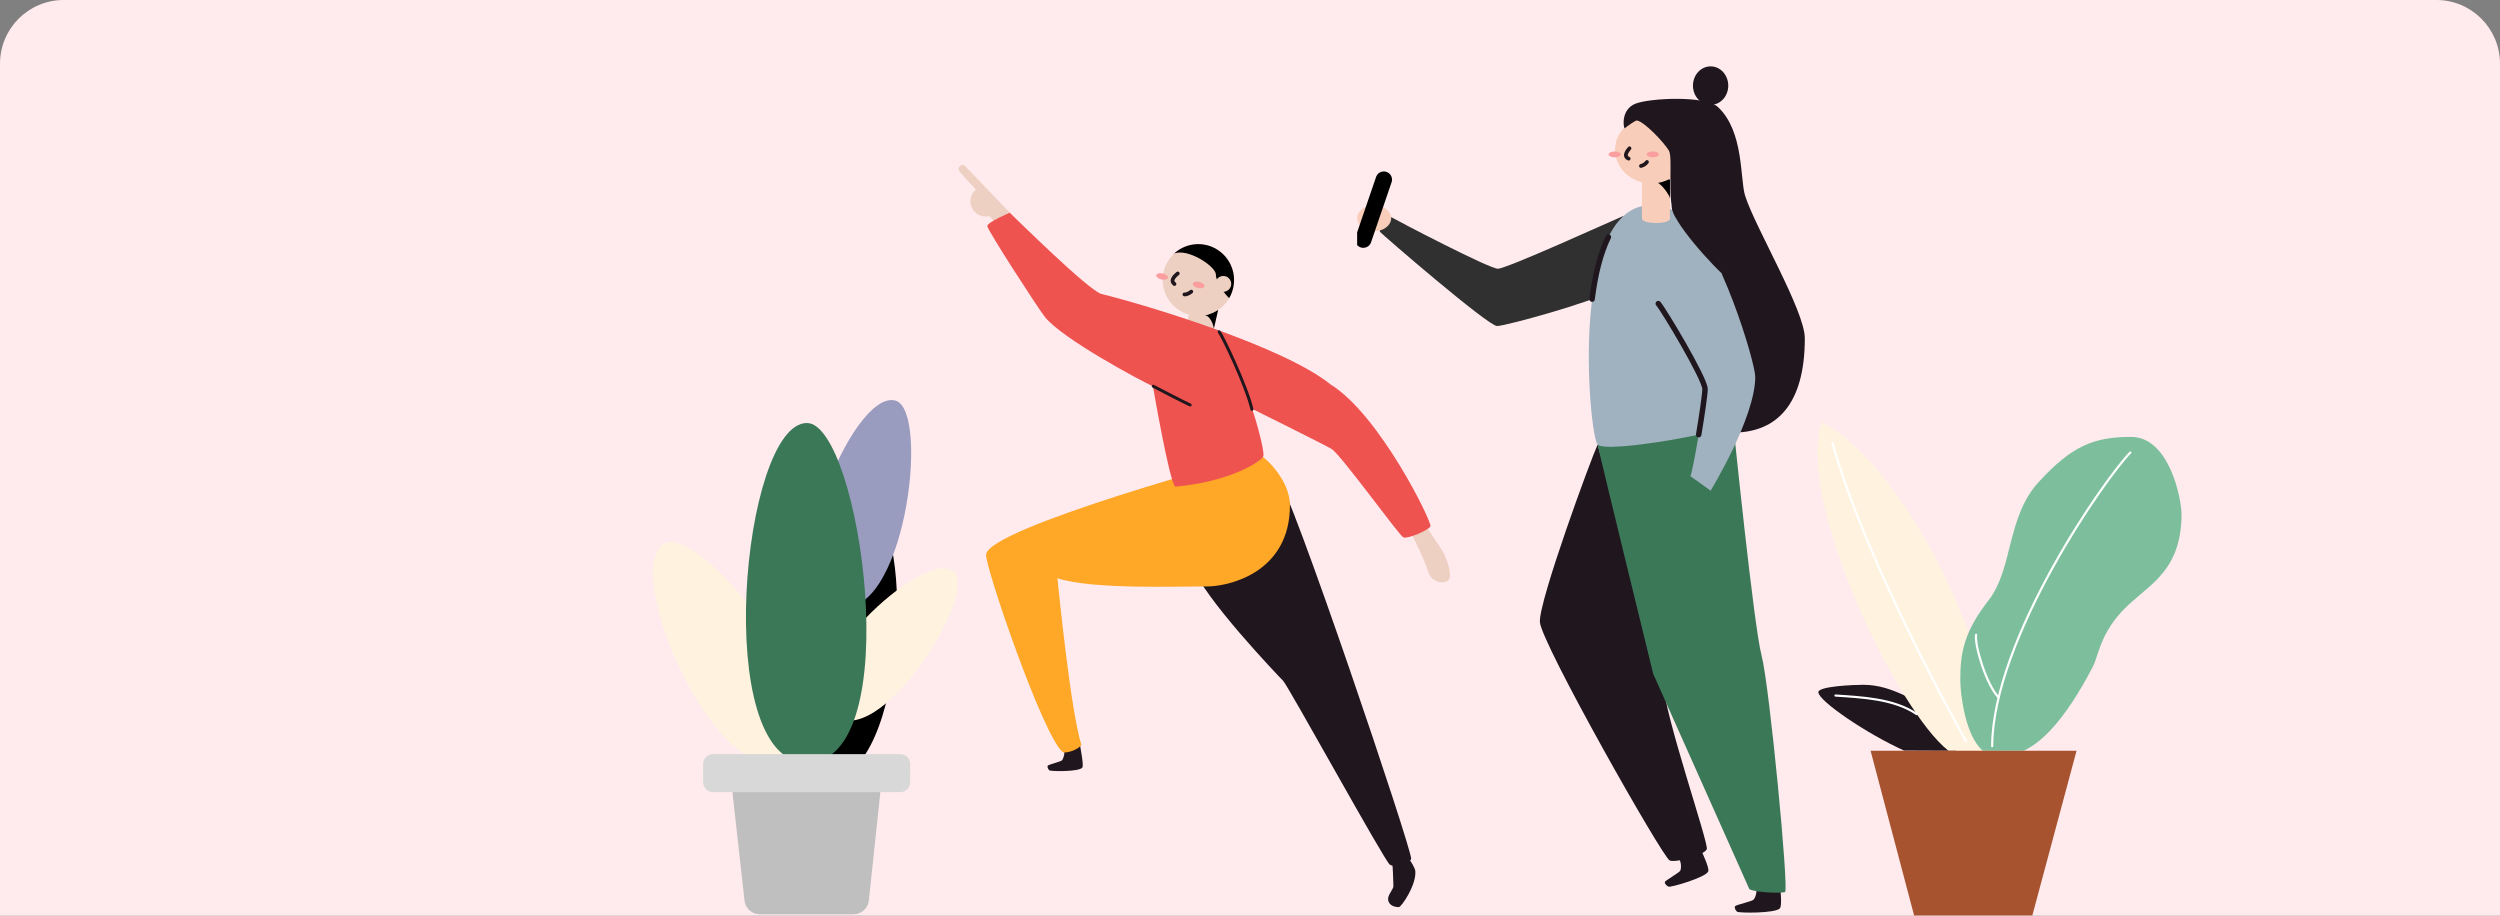 <svg width="314" height="115" viewBox="0 0 314 115" fill="none" xmlns="http://www.w3.org/2000/svg">
<rect x="0" y="0" width="314" height="115" fill="#808080" stroke="none"/>
<path d="M0 8C0 3.582 3.582 0 8 0H306C310.418 0 314 3.582 314 8V115H0V8Z" fill="#FFEBEE"/>
<path d="M109.172 63.938C115.035 65.052 113.989 100.041 102.735 97.924C92.108 95.915 102.019 62.59 109.172 63.938Z" fill="black"/>
<path d="M83.431 68.276C88.097 65.637 107.626 90.212 98.693 95.263C90.253 100.037 77.75 71.488 83.431 68.276Z" fill="#FFF3E0"/>
<path d="M107.206 114.836H95.425C94.951 114.836 94.493 114.661 94.139 114.344C93.786 114.028 93.561 113.592 93.509 113.12L92.022 99.763C91.992 99.493 92.019 99.22 92.102 98.962C92.184 98.704 92.32 98.466 92.501 98.264C92.682 98.062 92.903 97.9 93.151 97.789C93.398 97.678 93.667 97.621 93.938 97.621H108.632C108.902 97.621 109.17 97.677 109.417 97.787C109.664 97.897 109.885 98.058 110.066 98.26C110.247 98.461 110.383 98.698 110.466 98.955C110.549 99.212 110.577 99.484 110.548 99.753L109.126 113.111C109.075 113.585 108.85 114.023 108.496 114.341C108.142 114.66 107.682 114.836 107.206 114.836Z" fill="#BFBFBF"/>
<path d="M112.482 50.318C116.947 51.617 113.525 78.635 104.975 76.139C96.903 73.79 107.048 48.738 112.482 50.318Z" fill="#999CBF"/>
<path d="M119.845 71.807C122.931 74.47 110.378 94.814 104.448 89.704C98.847 84.899 116.077 68.567 119.845 71.807Z" fill="#FFF3E0"/>
<path d="M101.346 53.129C108.029 53.129 114.148 95.801 101.346 95.801C89.256 95.801 93.209 53.129 101.346 53.129Z" fill="#3B7858"/>
<path d="M113.075 94.717H89.562C88.872 94.717 88.312 95.276 88.312 95.966V98.244C88.312 98.934 88.872 99.493 89.562 99.493H113.075C113.765 99.493 114.325 98.934 114.325 98.244V95.966C114.325 95.276 113.765 94.717 113.075 94.717Z" fill="#D8D8D8"/>
<path d="M245.672 94.292V93.983L244.931 93.058L243.234 90.975L241.414 88.772C241.414 88.772 239.661 87.559 239.21 87.349C237.569 86.59 235.952 86.01 234.02 86.01C232.832 86.01 228.392 86.189 228.383 86.936C228.383 88.043 234.6 92.237 239.161 94.273C241.148 94.292 245.672 94.292 245.672 94.292Z" fill="#1F161E"/>
<path d="M244.73 94.293C238.401 89.433 225.485 62.865 228.796 53.022C235.85 56.616 243.588 69.011 247.239 79.478C247.432 80.159 247.587 80.85 247.702 81.549L249.183 88.337L249.553 94.293H244.73Z" fill="#FFF3E0"/>
<path d="M249.05 94.293C246.915 92.558 246.233 87.424 246.214 85.508C246.18 81.931 246.73 79.296 249.788 75.362C252.845 71.428 252.022 64.898 256.095 60.498C260.168 56.098 262.846 54.873 267.666 54.873C272.486 54.873 274.013 62.686 274.001 64.652C273.945 72.576 268.95 73.696 265.907 77.482C263.695 80.228 263.522 82.475 262.852 83.758C259.254 90.667 256.342 93.278 254.182 94.293" fill="#7DBF9D"/>
<path d="M250.217 93.719C250.279 80.195 264.531 59.882 267.577 56.836" stroke="white" stroke-width="0.274" stroke-linecap="round" stroke-linejoin="round"/>
<path d="M250.997 87.581C249.42 85.862 247.985 80.99 248.201 79.725" stroke="white" stroke-width="0.274" stroke-linecap="round" stroke-linejoin="round"/>
<path d="M246.959 93.135C244.725 89.167 234.125 69.862 230.16 55.641" stroke="white" stroke-width="0.274" stroke-linecap="round" stroke-linejoin="round"/>
<path d="M254.181 94.293H260.816L255.261 114.982H240.41L234.945 94.293H254.181Z" fill="#A7532F"/>
<path d="M230.539 87.359C233.776 87.582 237.849 87.73 240.737 89.689" stroke="white" stroke-width="0.274" stroke-linecap="round" stroke-linejoin="round"/>
<g clip-path="url(#clip0_7013_221948)">
<path d="M179.142 66.039C179.285 66.449 180.669 68.367 181.188 69.215C181.707 70.064 182.579 72.56 181.814 72.969C181.05 73.379 179.768 73.079 179.363 71.765C178.957 70.451 177.58 67.49 177.098 66.84C176.617 66.191 179.142 66.039 179.142 66.039Z" fill="#EED0C3"/>
<path d="M127.183 27.055C126.512 26.415 121.08 20.678 121.027 20.678C120.521 20.801 120.189 21.047 120.557 21.573C120.699 21.777 121.56 22.733 122.563 23.811C122.263 24.066 122.048 24.406 121.947 24.787C121.846 25.167 121.864 25.57 121.999 25.94C122.134 26.31 122.379 26.629 122.7 26.855C123.022 27.08 123.405 27.201 123.797 27.201C123.953 27.199 124.108 27.179 124.259 27.14L125.121 28.168L126.403 27.644L126.231 27.453L127.183 27.055Z" fill="#EED0C3"/>
<path d="M135.635 93.477C135.651 93.763 136.164 96.116 135.936 96.412C135.524 96.949 131.96 96.904 131.783 96.745C131.607 96.586 131.489 96.242 131.632 96.134C131.775 96.027 133.174 95.662 133.357 95.518C133.54 95.375 133.77 94.652 133.649 94.276" fill="#1F161E"/>
<path d="M160.332 59.715C161.893 60.816 177.494 107.136 177.24 107.87C176.986 108.604 175.207 109.012 174.565 108.604C173.923 108.197 161.806 86.155 161.155 85.502C160.504 84.848 150.994 74.891 149.695 70.972C148.395 67.052 160.332 59.715 160.332 59.715Z" fill="#1F161E"/>
<path d="M158.161 57.082C159.149 57.601 162.017 60.44 162.017 63.459C162.017 71.99 154.216 73.711 151.435 73.662C148.653 73.613 137.16 74.094 132.809 72.623C132.996 74.278 134.456 89.204 135.82 93.55C135.49 94.164 133.774 94.706 133.467 94.446C130.997 92.431 123.711 71.148 123.852 69.653C124.168 66.278 156.354 57.521 158.161 57.082Z" fill="#FFA726"/>
<path d="M148.688 42.243C148.547 42.856 151.905 43.687 152.058 43.026L153.008 38.911L149.638 38.137L148.688 42.243Z" fill="#EED0C3"/>
<path d="M152.439 41.37C152.524 41.002 151.982 39.547 151.291 39.612C152.147 39.514 152.762 38.647 153.007 38.911L152.439 41.37Z" fill="black"/>
<path d="M150.522 39.678C153.004 39.678 155.016 37.657 155.016 35.165C155.016 32.673 153.004 30.652 150.522 30.652C148.041 30.652 146.029 32.673 146.029 35.165C146.029 37.657 148.041 39.678 150.522 39.678Z" fill="#EED0C3"/>
<path d="M146.69 34.894C146.739 34.683 146.451 34.436 146.048 34.342C145.645 34.248 145.279 34.343 145.231 34.554C145.182 34.765 145.469 35.012 145.872 35.105C146.275 35.199 146.641 35.104 146.69 34.894Z" fill="#FA9E9F"/>
<path d="M151.28 35.962C151.328 35.751 151.041 35.504 150.638 35.41C150.235 35.317 149.869 35.411 149.821 35.622C149.772 35.833 150.059 36.08 150.462 36.174C150.865 36.268 151.231 36.173 151.28 35.962Z" fill="#FA9E9F"/>
<path d="M147.925 34.348C147.742 34.511 146.853 35.169 147.515 35.675" stroke="#1F161E" stroke-width="0.473" stroke-miterlimit="10" stroke-linecap="round"/>
<path d="M148.766 36.978C148.989 37.021 149.388 36.833 149.624 36.629" stroke="#1F161E" stroke-width="0.473" stroke-miterlimit="10" stroke-linecap="round"/>
<path d="M152.716 34.491C152.728 33.472 149.173 31.122 147.461 31.854C148.253 31.122 149.279 30.7 150.355 30.665C151.43 30.629 152.482 30.982 153.32 31.659C154.158 32.337 154.727 33.294 154.922 34.356C155.117 35.419 154.926 36.517 154.383 37.45C153.902 37.018 152.716 35.451 152.716 34.491Z" fill="black"/>
<path d="M153.65 36.65C154.197 36.65 154.64 36.205 154.64 35.656C154.64 35.107 154.197 34.662 153.65 34.662C153.103 34.662 152.66 35.107 152.66 35.656C152.66 36.205 153.103 36.65 153.65 36.65Z" fill="#EED0C3"/>
<path d="M126.821 26.721C127.298 27.142 136.761 36.538 138.359 36.928C143.744 38.24 161.169 43.48 167.11 48.277C173.315 52.114 179.904 65.631 179.665 66.11C179.427 66.589 176.794 67.731 176.257 67.492C175.72 67.252 168.365 57.027 167.229 56.375C166.092 55.724 157.246 51.339 157.246 51.339C157.663 52.36 158.86 56.684 158.679 57.284C158.499 57.884 154.645 60.487 147.62 61.128C146.902 60.707 144.809 48.519 144.809 48.519C143.314 47.847 133.418 42.558 131.238 39.811C130.394 38.745 124.004 28.883 124.004 28.395C124.004 27.907 126.821 26.721 126.821 26.721Z" fill="#EF5350"/>
<path d="M149.484 50.865C148.862 50.61 144.848 48.508 144.848 48.508" stroke="#1F161E" stroke-width="0.377" stroke-miterlimit="10" stroke-linecap="round"/>
<path d="M153.125 41.676C153.548 42.193 156.548 48.434 157.246 51.415" stroke="#1F161E" stroke-width="0.377" stroke-miterlimit="10" stroke-linecap="round"/>
<path d="M176.905 107.824C177.148 108.048 177.736 109.04 177.765 109.409C177.91 111.177 176.004 113.933 175.697 113.935C174.805 113.935 174.344 113.461 174.344 112.905C174.344 112.35 175.012 111.672 175.012 111.3C175.012 110.929 174.93 108.708 174.868 108.379" fill="#1F161E"/>
</g>
<g clip-path="url(#clip1_7013_221948)">
<path d="M223.595 111.373C223.617 111.717 223.846 113.727 223.557 114.082C223.027 114.725 218.4 114.693 218.171 114.507C217.943 114.322 217.787 113.908 217.973 113.778C218.159 113.648 219.969 113.202 220.205 113.031C220.441 112.859 220.732 111.993 220.574 111.545" fill="#1F161E"/>
<path d="M200.664 55.842C199.876 57.495 193.256 75.5 193.409 78.126C193.562 80.751 208.881 107.802 209.727 108.088C210.573 108.373 214.087 107.375 214.371 106.665C214.655 105.954 209.034 89.811 208.881 85.676" fill="#1F161E"/>
<path d="M200.664 55.843C201.061 57.79 207.648 84.647 207.648 84.647L219.726 111.691C220.73 112.144 223.685 112.192 224.202 112.048C224.719 111.905 222.236 86.007 221.255 82.337C220.273 78.667 217.69 53.19 217.69 53.19C217.69 53.19 204.159 53.396 200.664 55.843Z" fill="#3B7858"/>
<path d="M203.927 27.107C201.934 27.969 189.224 33.751 188.132 33.751C187.04 33.751 175.421 27.681 174.739 27.272C174.088 27.873 173.097 28.82 173.338 29.129C173.579 29.438 186.902 40.949 188.031 40.949C189.161 40.949 200.604 37.729 201.492 36.845" fill="#303030"/>
<path d="M208.24 25.852C196.818 24.12 199.539 54.684 200.664 55.842C201.788 57.001 217.195 54.217 218.196 53.122C219.198 52.026 216.256 26.142 208.24 25.852Z" fill="#A0B1BF"/>
<path d="M213.699 106.857C213.835 107.175 214.719 109.026 214.556 109.446C214.262 110.208 209.848 111.48 209.569 111.366C209.29 111.252 209.004 110.902 209.137 110.728C209.27 110.553 210.85 109.62 211.02 109.388C211.191 109.156 211.181 108.253 210.88 107.87" fill="#1F161E"/>
<path d="M206.229 27.446C206.229 28.175 209.744 28.23 209.744 27.446V22.57H206.229V27.446Z" fill="#F8CDBA"/>
<path d="M209.747 24.921C209.747 24.57 208.454 22.662 207.783 22.866C208.609 22.595 209.443 22.372 209.747 22.56V24.921Z" fill="black"/>
<path d="M207.418 23.042C209.94 23.042 211.985 21.152 211.985 18.82C211.985 16.488 209.94 14.598 207.418 14.598C204.896 14.598 202.852 16.488 202.852 18.82C202.852 21.152 204.896 23.042 207.418 23.042Z" fill="#F8CDBA"/>
<path d="M202.802 19.755C203.224 19.755 203.566 19.591 203.566 19.388C203.566 19.186 203.224 19.021 202.802 19.021C202.381 19.021 202.039 19.186 202.039 19.388C202.039 19.591 202.381 19.755 202.802 19.755Z" fill="#FA9E9F"/>
<path d="M207.591 19.755C208.013 19.755 208.355 19.591 208.355 19.388C208.355 19.186 208.013 19.021 207.591 19.021C207.17 19.021 206.828 19.186 206.828 19.388C206.828 19.591 207.17 19.755 207.591 19.755Z" fill="#FA9E9F"/>
<path d="M204.663 18.627C204.52 18.815 203.786 19.604 204.56 19.925" stroke="#1F161E" stroke-width="0.473" stroke-miterlimit="10" stroke-linecap="round"/>
<path d="M206.105 20.845C206.413 20.768 206.681 20.591 206.859 20.346" stroke="#1F161E" stroke-width="0.473" stroke-miterlimit="10" stroke-linecap="round"/>
<path d="M210.206 19.952C210.762 19.952 211.213 19.535 211.213 19.021C211.213 18.507 210.762 18.09 210.206 18.09C209.65 18.09 209.199 18.507 209.199 19.021C209.199 19.535 209.65 19.952 210.206 19.952Z" fill="#F8CDBA"/>
<path d="M217.984 54.329C223.048 54.201 226.685 50.924 226.685 42.491C226.685 39.009 220.424 28.526 219.182 24.567C218.539 22.521 219.056 16.505 215.775 13.443C214.193 11.969 207.239 12.318 205.444 13.011C203.649 13.706 203.86 15.797 204.044 16.124C204.473 15.79 205.414 15.112 205.583 15.133C206.464 15.233 208.869 17.735 209.599 18.884C210.192 19.813 209.278 25.579 210.435 27.227C211.593 28.875 215.69 28.009 215.69 28.009" fill="#1F161E"/>
<path d="M208.279 38.13C208.98 38.94 214.151 47.568 214.151 48.866C214.151 50.163 212.617 59.36 212.311 59.806C213.011 60.291 214.852 61.628 214.852 61.628C214.852 61.628 220.46 52.471 220.46 47.327C220.46 45.502 215.991 30.674 211.696 27.271" fill="#A0B1BF"/>
<path d="M208.279 38.131C208.98 38.941 214.151 47.569 214.151 48.867C214.151 49.51 213.772 52.095 213.355 54.593" stroke="#1F161E" stroke-width="0.686" stroke-linecap="round" stroke-linejoin="round"/>
<path d="M209.975 25.839C209.762 27.552 215.166 33.529 217.273 35.279C219.376 32.828 218.114 26.756 218.114 26.756L213.821 24.922L209.975 25.839Z" fill="#1F161E"/>
<path d="M214.852 13.174C216.076 13.174 217.069 12.091 217.069 10.755C217.069 9.419 216.076 8.336 214.852 8.336C213.627 8.336 212.635 9.419 212.635 10.755C212.635 12.091 213.627 13.174 214.852 13.174Z" fill="#1F161E"/>
<path d="M202.013 29.768C200.974 31.878 200.331 34.642 199.965 37.572" stroke="#1F161E" stroke-width="0.686" stroke-linecap="round" stroke-linejoin="round"/>
<path d="M172.594 29.039C173.774 29.039 174.731 28.309 174.731 27.409C174.731 26.509 173.774 25.779 172.594 25.779C171.414 25.779 170.457 26.509 170.457 27.409C170.457 28.309 171.414 29.039 172.594 29.039Z" fill="#F8CDBA"/>
<path d="M173.809 22.561L171.23 30.1" stroke="black" stroke-width="2.057" stroke-miterlimit="10" stroke-linecap="round"/>
</g>
<defs>
<clipPath id="clip0_7013_221948">
<rect width="61.715" height="93.257" fill="white" transform="translate(120.4 20.678)"/>
</clipPath>
<clipPath id="clip1_7013_221948">
<rect width="56.229" height="106.286" fill="white" transform="translate(170.457 8.336)"/>
</clipPath>
</defs>
</svg>
